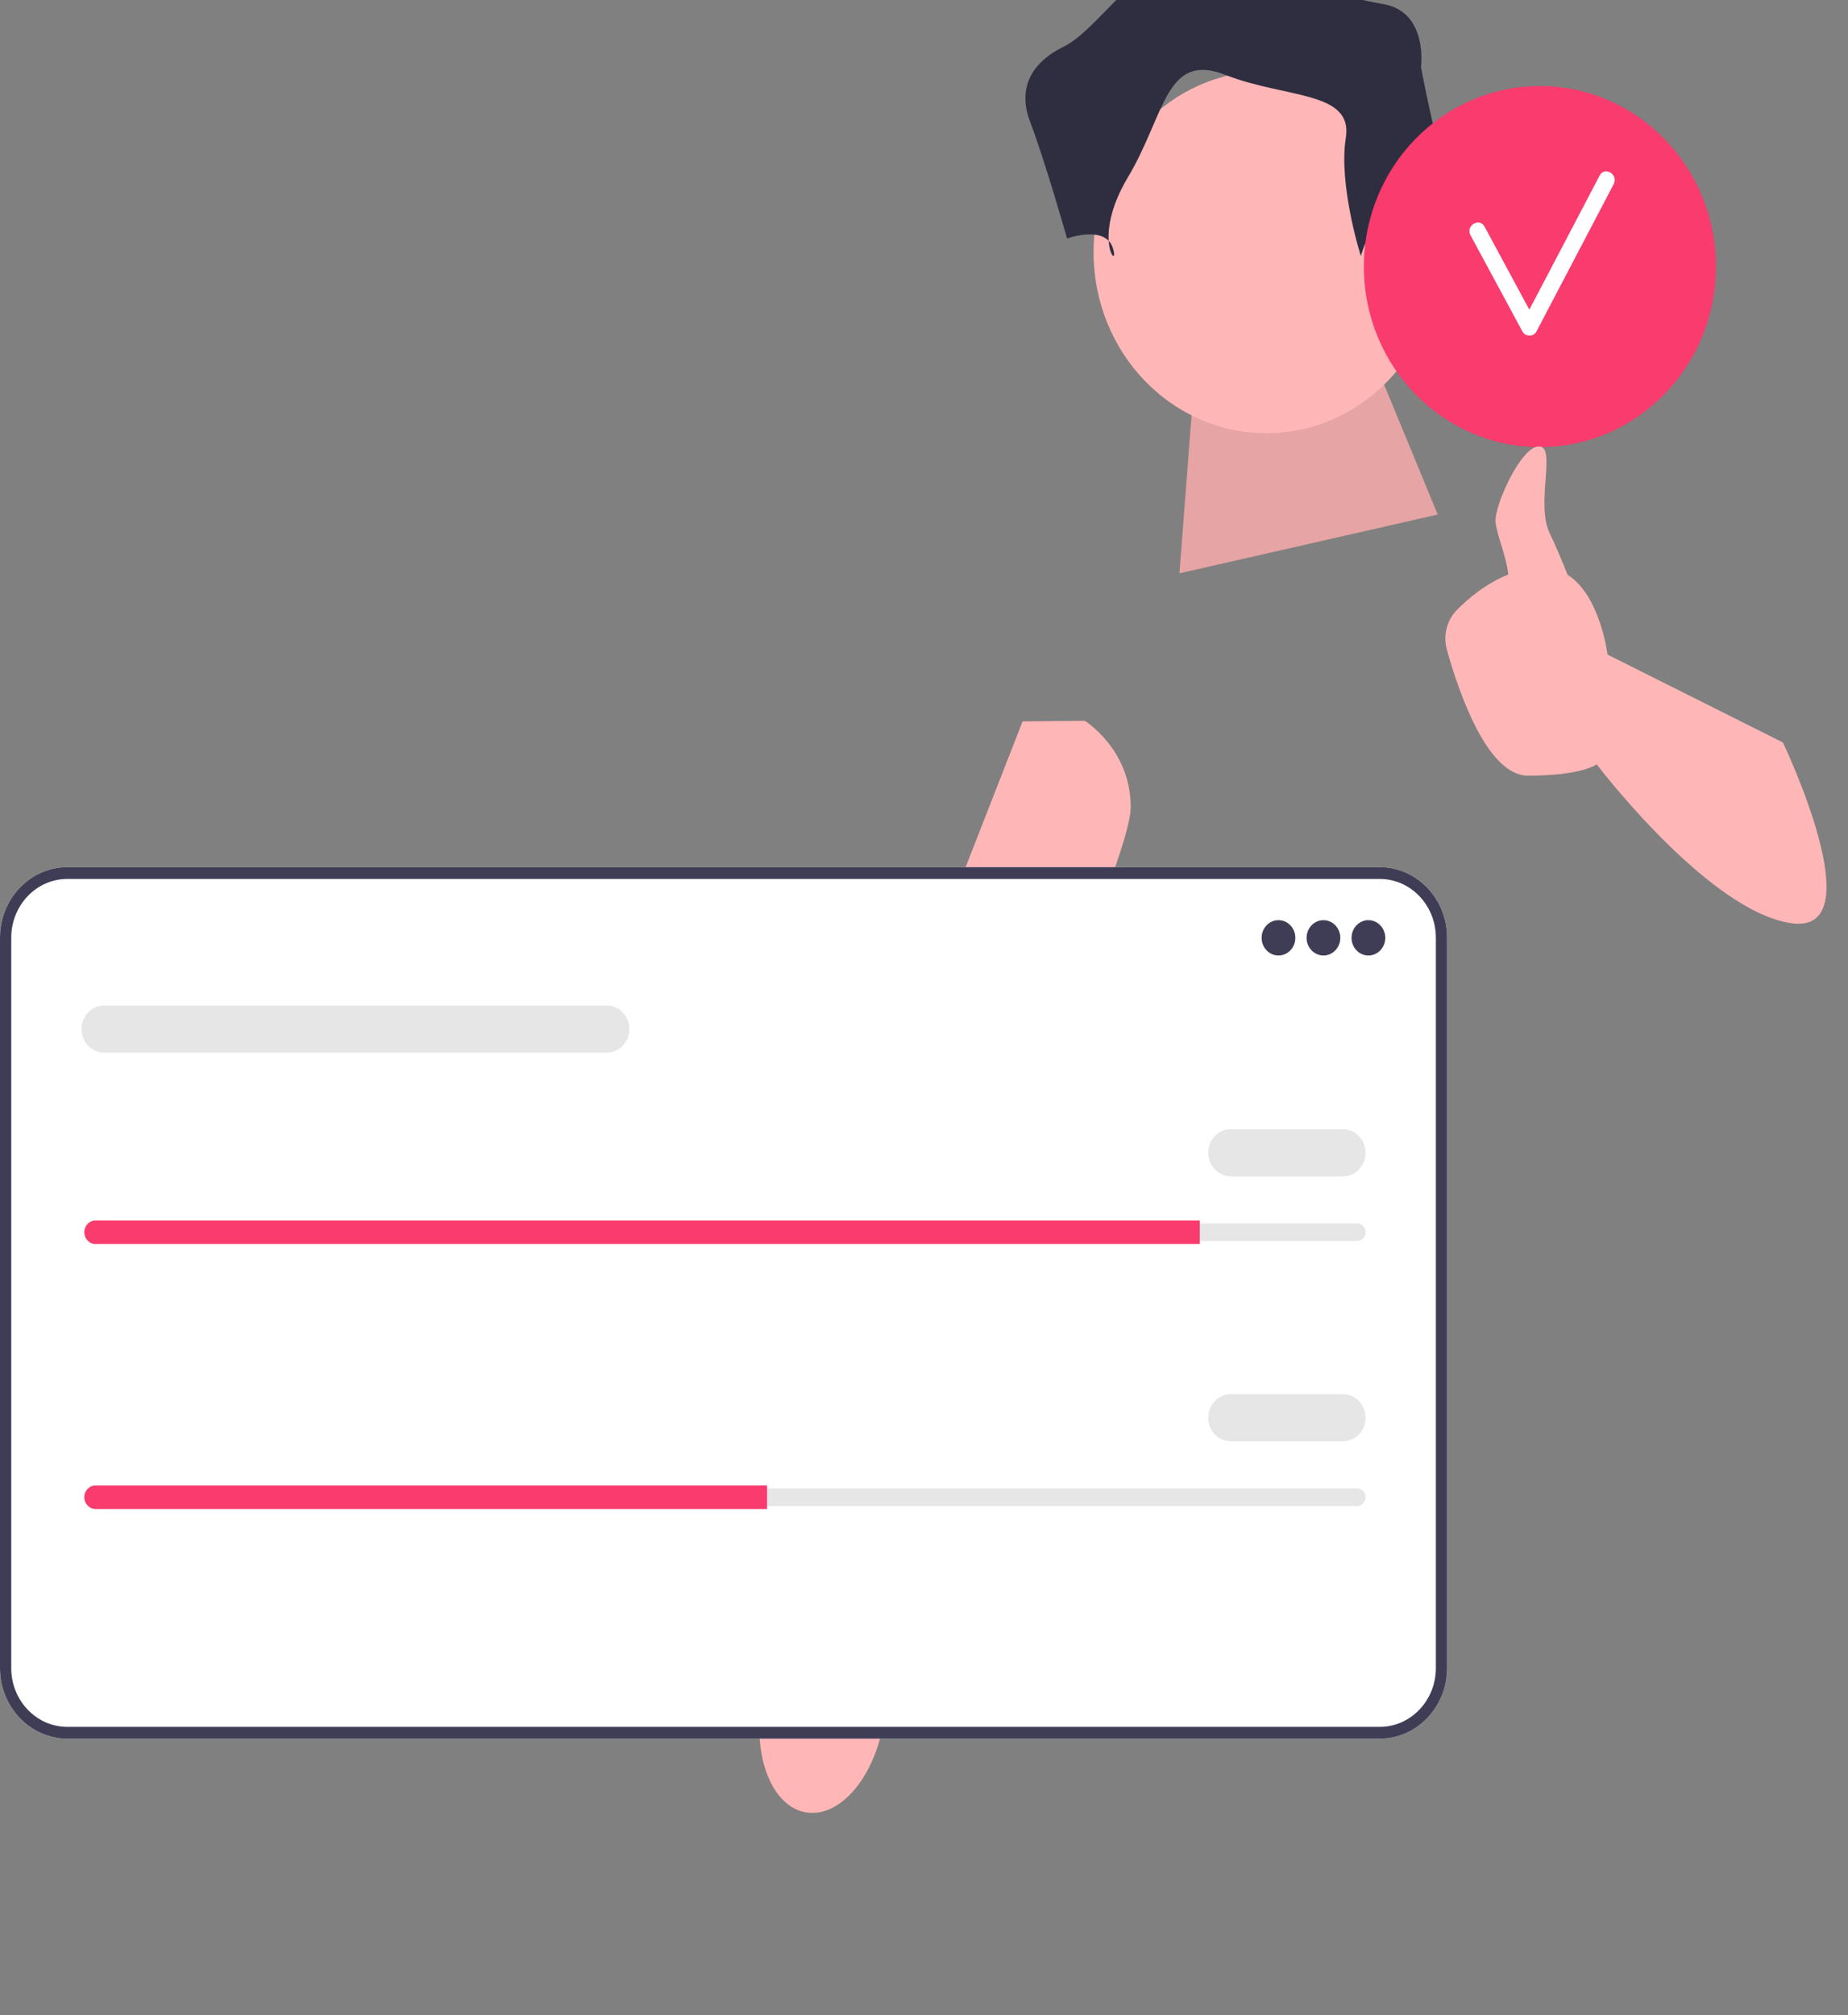 <svg width="666" height="726" viewBox="0 0 666 726" fill="none" xmlns="http://www.w3.org/2000/svg">
<rect x="0" y="0" width="666" height="726" fill="#808080" stroke="none"/>
<g clip-path="url(#clip0_9_139)">
<path d="M290.17 652.891C302.253 655.197 314.854 640.945 318.313 621.056C319.828 612.351 319.339 604.009 317.298 597.187L319.15 585.722L350.244 431.496C350.244 431.496 407.502 311.541 407.5 290.716C407.499 269.891 390.937 259.679 390.937 259.679L368.526 259.898L298.246 439.673L285.589 572.519L283.541 590.746C279.334 596.376 276.068 604.001 274.554 612.707C271.094 632.594 278.086 650.586 290.17 652.891Z" fill="#FFB6B6"/>
<path d="M518.142 185.367L497.312 134.917L429.613 147.189L425.057 206.545L518.142 185.367Z" fill="#FFB6B6"/>
<path opacity="0.1" d="M518.142 185.367L497.312 134.917L429.613 147.189L425.057 206.545L518.142 185.367Z" fill="black"/>
<path d="M456.386 156.065C490.783 156.065 518.667 126.862 518.667 90.837C518.667 54.812 490.783 25.609 456.386 25.609C421.989 25.609 394.105 54.812 394.105 90.837C394.105 126.862 421.989 156.065 456.386 156.065Z" fill="#FFB6B6"/>
<path d="M490.433 92.229C490.433 92.229 495.848 72.377 508.034 73.795C520.219 75.213 522.927 63.869 520.219 58.197C517.511 52.525 512.096 24.165 512.096 24.165C512.096 24.165 514.803 4.312 498.556 1.476C482.309 -1.36 476.893 -4.196 474.186 -9.868C471.478 -15.54 430.86 -21.212 417.321 -12.704C403.781 -4.196 392.95 12.128 383.473 16.728C373.995 21.329 365.871 29.837 371.287 44.017C376.703 58.197 384.557 85.93 384.557 85.93C384.557 85.93 398.366 80.885 401.074 89.393C403.781 97.901 392.95 86.557 406.489 63.869C420.029 41.181 420.029 18.492 441.691 27.001C463.354 35.509 487.725 32.673 485.017 49.689C482.309 66.705 490.433 92.229 490.433 92.229Z" fill="#2F2E41"/>
<path d="M497.257 626.376H24.259C10.882 626.376 0 614.978 0 600.97V337.821C0 323.813 10.882 312.415 24.259 312.415H497.257C510.634 312.415 521.516 323.813 521.516 337.821V600.97C521.516 614.978 510.634 626.376 497.257 626.376Z" fill="white"/>
<path d="M497.257 626.376H24.259C10.882 626.376 0 614.978 0 600.97V337.821C0 323.813 10.882 312.415 24.259 312.415H497.257C510.634 312.415 521.516 323.813 521.516 337.821V600.97C521.516 614.978 510.634 626.376 497.257 626.376ZM24.259 316.657C13.116 316.657 4.051 326.152 4.051 337.821V600.97C4.051 612.639 13.116 622.133 24.259 622.133H497.257C508.4 622.133 517.465 612.639 517.465 600.97V337.821C517.465 326.152 508.4 316.657 497.257 316.657H24.259Z" fill="#3F3D56"/>
<path d="M460.751 344.235C464.107 344.235 466.828 341.386 466.828 337.871C466.828 334.356 464.107 331.507 460.751 331.507C457.395 331.507 454.675 334.356 454.675 337.871C454.675 341.386 457.395 344.235 460.751 344.235Z" fill="#3F3D56"/>
<path d="M476.955 344.235C480.311 344.235 483.032 341.386 483.032 337.871C483.032 334.356 480.311 331.507 476.955 331.507C473.599 331.507 470.879 334.356 470.879 337.871C470.879 341.386 473.599 344.235 476.955 344.235Z" fill="#3F3D56"/>
<path d="M493.159 344.235C496.514 344.235 499.235 341.386 499.235 337.871C499.235 334.356 496.514 331.507 493.159 331.507C489.803 331.507 487.082 334.356 487.082 337.871C487.082 341.386 489.803 344.235 493.159 344.235Z" fill="#3F3D56"/>
<path d="M34.434 440.757C32.758 440.757 31.395 442.184 31.395 443.939C31.395 444.795 31.711 445.586 32.284 446.17C32.861 446.79 33.618 447.121 34.434 447.121H489.108C490.784 447.121 492.147 445.694 492.147 443.939C492.147 443.083 491.831 442.292 491.258 441.708C490.681 441.088 489.924 440.757 489.108 440.757H34.434Z" fill="#E6E6E6"/>
<path d="M432.395 439.696V448.182H34.434C33.32 448.182 32.307 447.715 31.578 446.93C30.828 446.166 30.383 445.106 30.383 443.939C30.383 441.605 32.206 439.696 34.434 439.696H432.395Z" fill="#F93B6D"/>
<path d="M484.045 423.786H443.535C439.067 423.786 435.433 419.98 435.433 415.301C435.433 410.621 439.067 406.815 443.535 406.815H484.045C488.512 406.815 492.146 410.621 492.146 415.301C492.146 419.98 488.512 423.786 484.045 423.786Z" fill="#E6E6E6"/>
<path d="M218.705 379.237H37.472C33.005 379.237 29.37 375.432 29.37 370.752C29.37 366.072 33.005 362.267 37.472 362.267H218.705C223.172 362.267 226.807 366.072 226.807 370.752C226.807 375.432 223.172 379.237 218.705 379.237Z" fill="#E6E6E6"/>
<path d="M34.434 536.218C32.758 536.218 31.395 537.646 31.395 539.4C31.395 540.256 31.711 541.047 32.284 541.631C32.861 542.251 33.618 542.582 34.434 542.582H489.108C490.784 542.582 492.147 541.155 492.147 539.4C492.147 538.545 491.831 537.753 491.258 537.169C490.681 536.55 489.924 536.218 489.108 536.218H34.434Z" fill="#E6E6E6"/>
<path d="M276.431 535.157V543.643H34.434C33.32 543.643 32.307 543.176 31.578 542.391C30.828 541.628 30.383 540.567 30.383 539.4C30.383 537.067 32.206 535.157 34.434 535.157H276.431Z" fill="#F93B6D"/>
<path d="M484.045 519.247H443.535C439.067 519.247 435.433 515.442 435.433 510.762C435.433 506.082 439.067 502.276 443.535 502.276H484.045C488.512 502.276 492.146 506.082 492.146 510.762C492.146 515.442 488.512 519.247 484.045 519.247Z" fill="#E6E6E6"/>
<path d="M554.963 161.086C589.998 161.086 618.4 131.967 618.4 96.047C618.4 60.127 589.998 31.008 554.963 31.008C519.928 31.008 491.526 60.127 491.526 96.047C491.526 131.967 519.928 161.086 554.963 161.086Z" fill="#F93B6D"/>
<path d="M576.493 63.241C568.048 79.347 559.602 95.453 551.157 111.559C545.774 101.599 540.421 91.621 535.025 81.668C533.162 78.231 528.093 81.322 529.961 84.768C536.216 96.305 542.406 107.881 548.661 119.419C549.731 121.391 552.667 121.437 553.725 119.419C563.003 101.726 572.28 84.034 581.557 66.341C583.375 62.874 578.312 59.771 576.493 63.241Z" fill="white"/>
<path d="M642.534 267.483L579.331 235.817C579.331 235.817 576.792 214.623 564.94 207.064C562.925 202.029 560.606 196.498 558.501 192.115C553.293 181.277 561.104 160.824 554.595 160.824C548.085 160.824 538.463 182.334 538.972 188.094C539.363 192.516 542.853 200.236 543.573 206.994C535.636 210.129 529.232 215.503 525.022 219.782C521.378 223.485 520.025 229.01 521.449 234.114C525.575 248.904 535.889 279.45 550.689 279.45C570.218 279.45 575.425 275.359 575.425 275.359C575.425 275.359 615.784 328.536 645.727 332.627C675.671 336.717 642.534 267.483 642.534 267.483Z" fill="#FFB6B6"/>
</g>
<defs>
<clipPath id="clip0_9_139">
<rect width="666" height="726" fill="white"/>
</clipPath>
</defs>
</svg>
